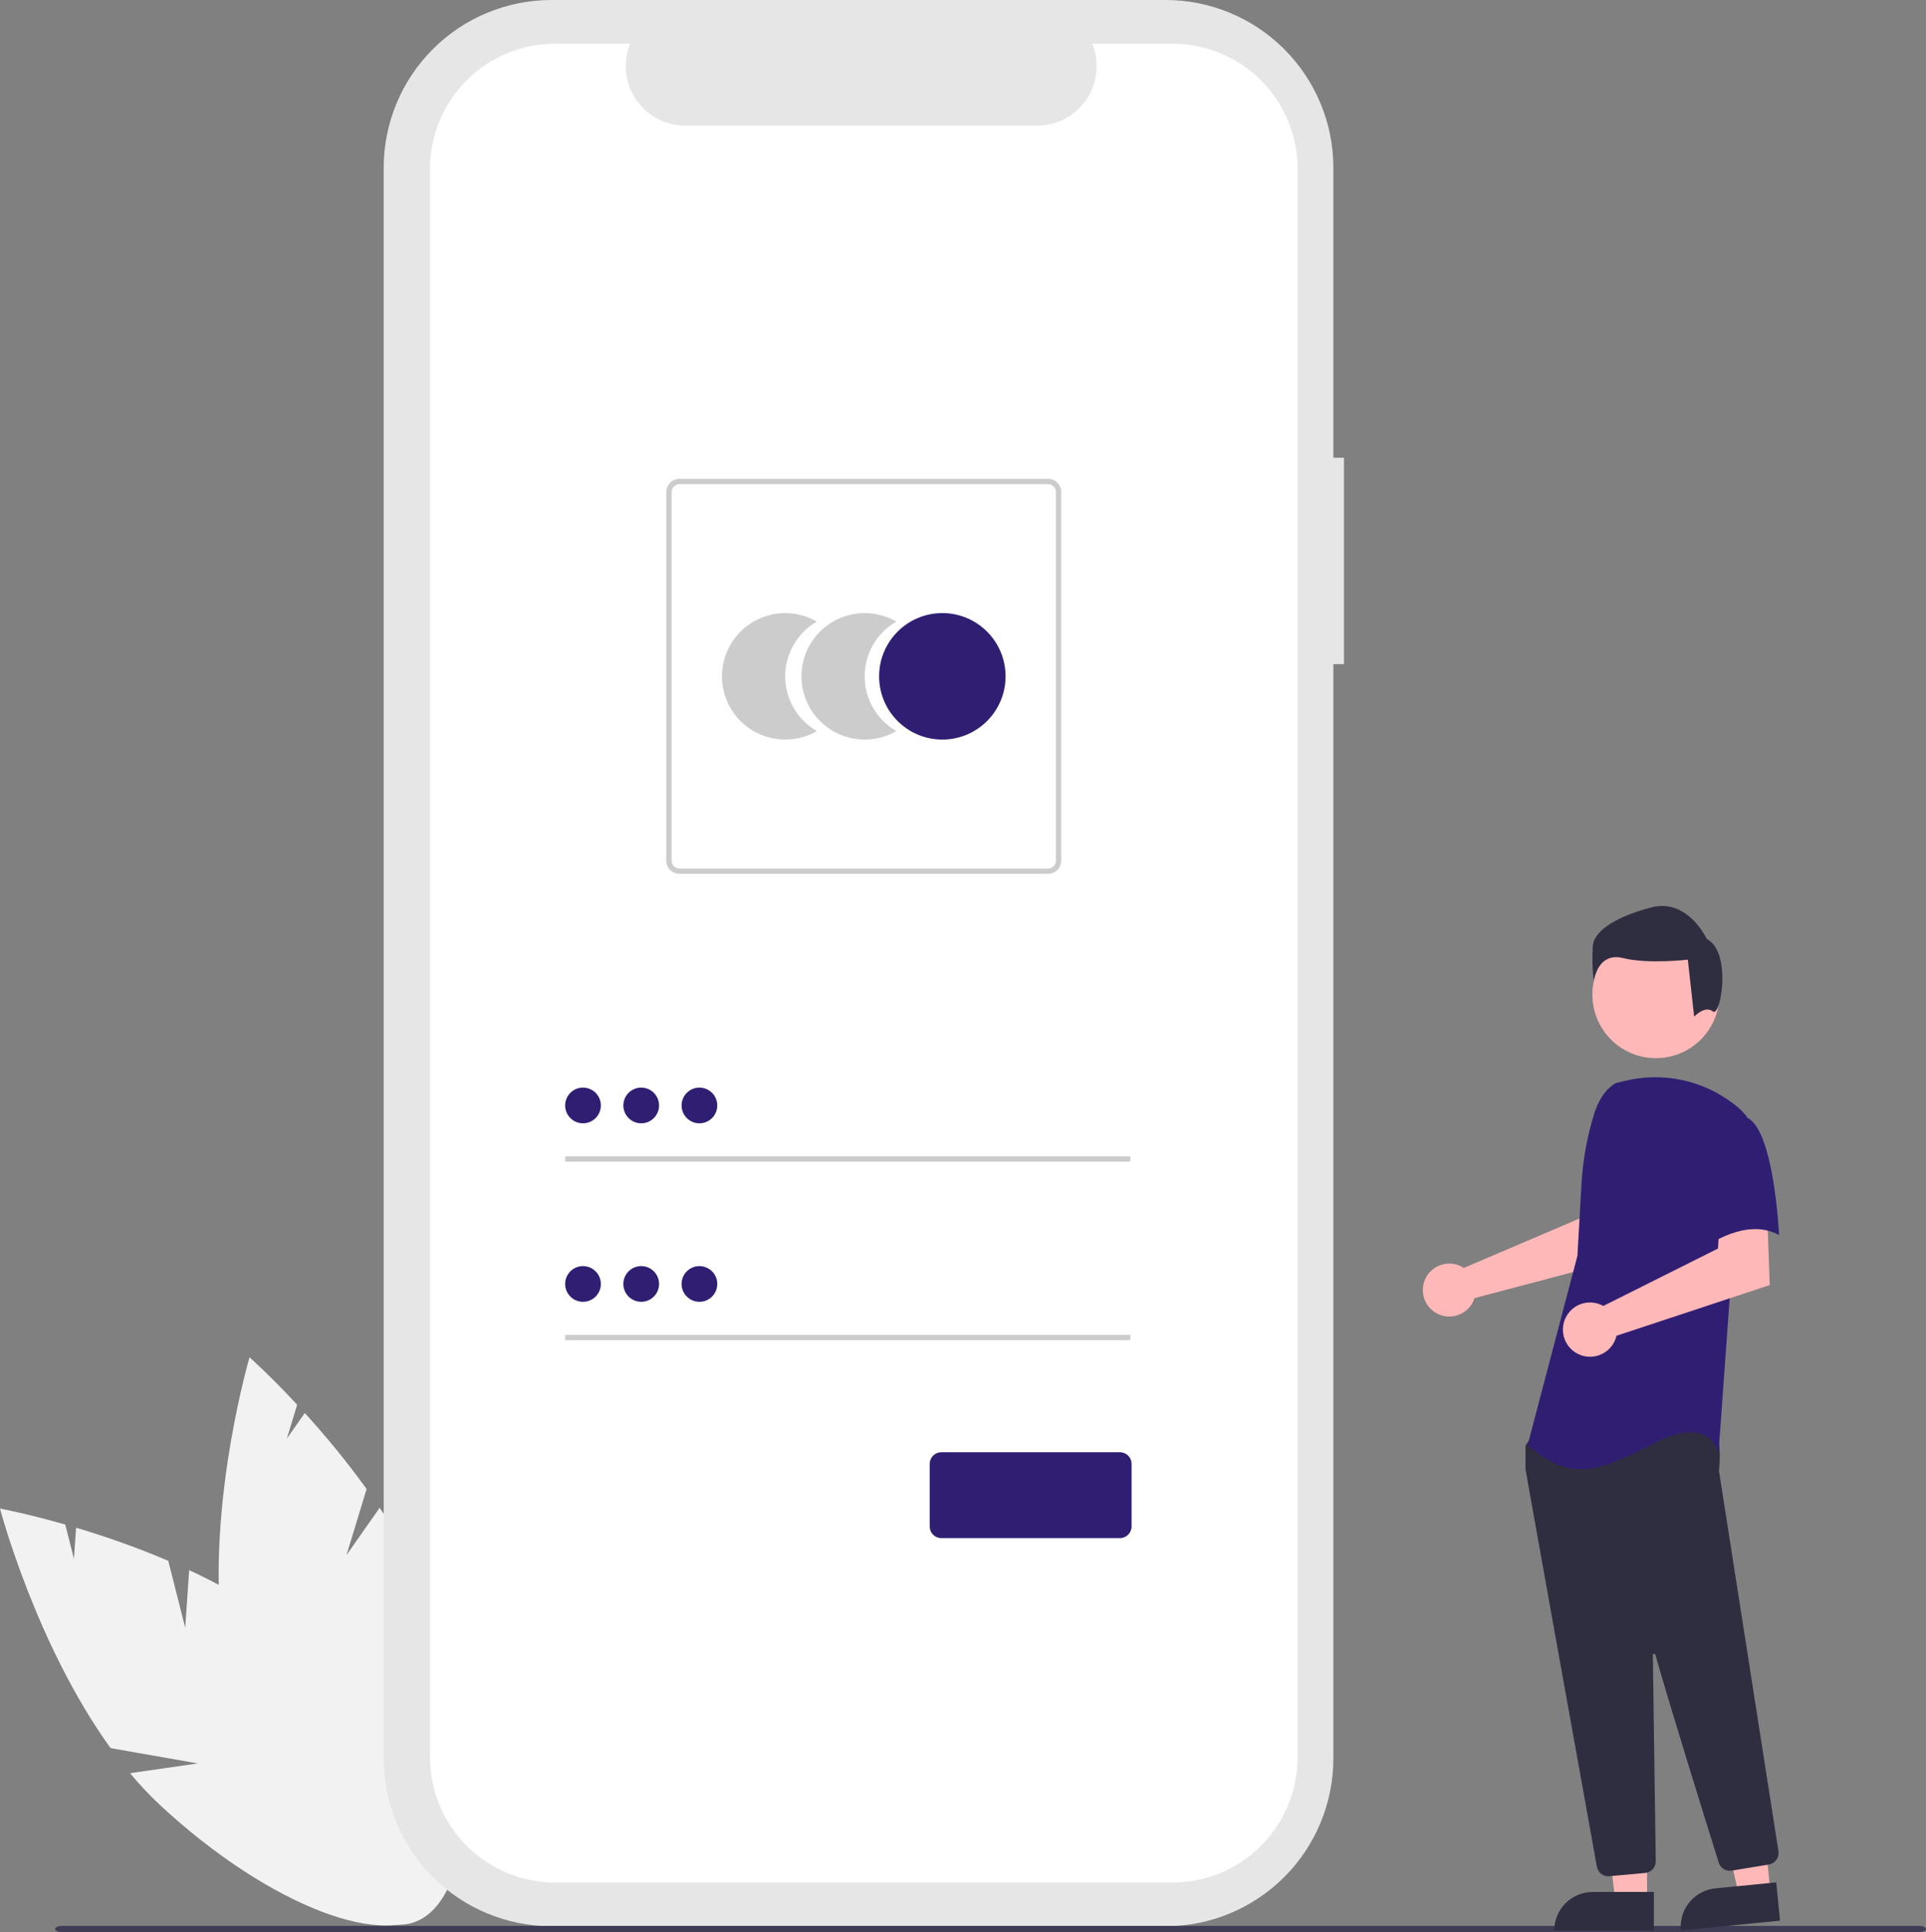 <svg width="303" height="304" viewBox="0 0 303 304" fill="none" xmlns="http://www.w3.org/2000/svg">
<rect x="0" y="0" width="303" height="304" fill="#808080" stroke="none"/>
<g clip-path="url(#clip0)">
<path d="M29.138 256.093L26.47 245.566C21.738 243.56 16.897 241.822 11.97 240.362L11.633 245.255L10.268 239.864C4.157 238.117 0 237.348 0 237.348C0 237.348 5.614 258.707 17.392 275.036L31.115 277.447L20.454 278.985C21.936 280.768 23.528 282.456 25.221 284.04C42.353 299.947 61.436 307.246 67.842 300.341C74.249 293.436 65.554 274.944 48.422 259.039C43.111 254.107 36.439 250.15 29.76 247.035L29.138 256.093Z" fill="#F2F2F2"/>
<path d="M54.517 244.658L57.672 234.266C54.659 230.103 51.413 226.112 47.95 222.315L45.133 226.329L46.749 221.008C42.42 216.354 39.259 213.547 39.259 213.547C39.259 213.547 33.029 234.734 34.673 254.802L45.174 263.962L35.252 259.766C35.599 262.059 36.09 264.328 36.722 266.559C43.168 289.035 55.732 305.149 64.784 302.551C73.836 299.954 75.948 279.628 69.502 257.152C67.504 250.184 63.837 243.347 59.73 237.227L54.517 244.658Z" fill="#F2F2F2"/>
<path d="M211.432 72.018H209.767V26.402C209.767 22.935 209.085 19.502 207.758 16.299C206.432 13.095 204.488 10.185 202.037 7.733C199.586 5.281 196.676 3.337 193.474 2.01C190.271 0.683 186.839 4.76837e-06 183.373 4.76837e-06H86.757C79.757 4.76837e-06 73.043 2.782 68.093 7.733C63.143 12.684 60.363 19.4 60.363 26.402V276.658C60.363 280.125 61.045 283.558 62.372 286.761C63.698 289.964 65.642 292.875 68.093 295.327C70.544 297.778 73.454 299.723 76.656 301.05C79.858 302.377 83.29 303.06 86.757 303.06H183.373C190.373 303.06 197.087 300.278 202.036 295.326C206.986 290.375 209.767 283.66 209.767 276.658V104.488H211.431L211.432 72.018Z" fill="#E6E6E6"/>
<path d="M184.438 6.866H171.828C172.408 8.289 172.629 9.832 172.472 11.36C172.315 12.888 171.785 14.355 170.929 15.63C170.072 16.904 168.915 17.949 167.56 18.671C166.204 19.394 164.692 19.771 163.156 19.771H107.806C106.27 19.771 104.758 19.393 103.403 18.671C102.048 17.949 100.891 16.904 100.034 15.629C99.177 14.354 98.647 12.888 98.491 11.36C98.334 9.832 98.555 8.289 99.135 6.866H87.356C82.129 6.866 77.115 8.944 73.419 12.641C69.722 16.339 67.645 21.354 67.645 26.583V276.475C67.645 281.704 69.722 286.719 73.419 290.417C77.115 294.115 82.129 296.192 87.356 296.192H184.438C189.666 296.192 194.679 294.115 198.376 290.417C202.072 286.719 204.149 281.704 204.149 276.475V26.583C204.149 21.354 202.072 16.339 198.376 12.641C194.679 8.944 189.666 6.866 184.438 6.866Z" fill="white"/>
<path d="M123.526 106.411C123.526 104.664 123.986 102.948 124.859 101.435C125.732 99.923 126.989 98.667 128.501 97.794C126.989 96.921 125.274 96.461 123.528 96.461C121.782 96.461 120.067 96.92 118.555 97.793C117.043 98.667 115.787 99.922 114.914 101.435C114.041 102.948 113.581 104.663 113.581 106.41C113.581 108.157 114.041 109.872 114.914 111.385C115.787 112.897 117.043 114.153 118.555 115.027C120.067 115.9 121.782 116.359 123.528 116.359C125.274 116.359 126.989 115.899 128.501 115.025C126.989 114.153 125.733 112.898 124.859 111.385C123.986 109.873 123.526 108.157 123.526 106.411Z" fill="#CCCCCC"/>
<path d="M136.03 106.411C136.03 104.664 136.489 102.948 137.363 101.435C138.236 99.923 139.492 98.667 141.005 97.794C139.493 96.921 137.778 96.461 136.032 96.461C134.286 96.461 132.571 96.92 131.058 97.793C129.546 98.667 128.29 99.922 127.417 101.435C126.544 102.948 126.085 104.663 126.085 106.41C126.085 108.157 126.544 109.872 127.417 111.385C128.29 112.897 129.546 114.153 131.058 115.027C132.571 115.9 134.286 116.359 136.032 116.359C137.778 116.359 139.493 115.899 141.005 115.025C139.492 114.153 138.236 112.898 137.363 111.385C136.49 109.873 136.03 108.157 136.03 106.411Z" fill="#CCCCCC"/>
<path d="M148.25 116.359C153.743 116.359 158.196 111.905 158.196 106.41C158.196 100.915 153.743 96.461 148.25 96.461C142.757 96.461 138.304 100.915 138.304 106.41C138.304 111.905 142.757 116.359 148.25 116.359Z" fill="#301E73"/>
<path d="M164.872 137.485H106.904C106.352 137.485 105.823 137.265 105.433 136.875C105.043 136.484 104.823 135.955 104.822 135.403V77.417C104.823 76.865 105.043 76.336 105.433 75.946C105.823 75.555 106.352 75.336 106.904 75.335H164.872C165.424 75.336 165.953 75.555 166.343 75.946C166.734 76.336 166.953 76.865 166.954 77.417V135.403C166.953 135.955 166.734 136.484 166.343 136.875C165.953 137.265 165.424 137.485 164.872 137.485ZM106.904 76.168C106.573 76.169 106.255 76.3 106.021 76.535C105.787 76.769 105.655 77.086 105.655 77.418V135.404C105.655 135.735 105.787 136.052 106.021 136.287C106.255 136.521 106.573 136.653 106.904 136.653H164.872C165.203 136.653 165.521 136.521 165.755 136.287C165.989 136.052 166.121 135.735 166.121 135.404V77.418C166.121 77.086 165.989 76.769 165.755 76.535C165.521 76.3 165.203 76.169 164.872 76.168H106.904Z" fill="#CCCCCC"/>
<path d="M177.816 181.934H88.91V182.767H177.816V181.934Z" fill="#CCCCCC"/>
<path d="M91.718 176.734C93.268 176.734 94.525 175.477 94.525 173.925C94.525 172.374 93.268 171.117 91.718 171.117C90.167 171.117 88.91 172.374 88.91 173.925C88.91 175.477 90.167 176.734 91.718 176.734Z" fill="#301E73"/>
<path d="M177.816 210.018H88.91V210.851H177.816V210.018Z" fill="#CCCCCC"/>
<path d="M91.718 204.818C93.268 204.818 94.525 203.561 94.525 202.01C94.525 200.459 93.268 199.201 91.718 199.201C90.167 199.201 88.91 200.459 88.91 202.01C88.91 203.561 90.167 204.818 91.718 204.818Z" fill="#301E73"/>
<path d="M176.189 241.999H148.092C147.607 241.999 147.141 241.805 146.798 241.462C146.455 241.119 146.262 240.653 146.261 240.168V230.317C146.262 229.832 146.455 229.366 146.798 229.023C147.141 228.68 147.607 228.487 148.092 228.486H176.189C176.674 228.487 177.139 228.68 177.482 229.023C177.826 229.366 178.019 229.832 178.019 230.317V240.168C178.019 240.653 177.826 241.119 177.482 241.462C177.139 241.805 176.674 241.999 176.189 241.999Z" fill="#301E73"/>
<path d="M100.876 176.734C102.427 176.734 103.684 175.477 103.684 173.925C103.684 172.374 102.427 171.117 100.876 171.117C99.325 171.117 98.068 172.374 98.068 173.925C98.068 175.477 99.325 176.734 100.876 176.734Z" fill="#301E73"/>
<path d="M110.035 176.734C111.585 176.734 112.842 175.477 112.842 173.925C112.842 172.374 111.585 171.117 110.035 171.117C108.484 171.117 107.227 172.374 107.227 173.925C107.227 175.477 108.484 176.734 110.035 176.734Z" fill="#301E73"/>
<path d="M100.876 204.818C102.427 204.818 103.684 203.561 103.684 202.01C103.684 200.459 102.427 199.201 100.876 199.201C99.325 199.201 98.068 200.459 98.068 202.01C98.068 203.561 99.325 204.818 100.876 204.818Z" fill="#301E73"/>
<path d="M110.035 204.818C111.585 204.818 112.842 203.561 112.842 202.01C112.842 200.459 111.585 199.201 110.035 199.201C108.484 199.201 107.227 200.459 107.227 202.01C107.227 203.561 108.484 204.818 110.035 204.818Z" fill="#301E73"/>
<path d="M301.868 304H9.796C9.17 304 8.664 303.778 8.664 303.504C8.664 303.231 9.17 303.008 9.796 303.008H301.868C302.493 303.008 303 303.231 303 303.504C303 303.778 302.493 304 301.868 304Z" fill="#3F3D56"/>
<path d="M229.707 199.171C229.907 199.263 230.099 199.37 230.281 199.492L248.527 191.702L249.178 186.894L256.468 186.849L256.038 197.876L231.956 204.247C231.905 204.414 231.844 204.579 231.774 204.739C231.425 205.482 230.865 206.105 230.164 206.531C229.463 206.957 228.651 207.166 227.831 207.132C227.012 207.098 226.22 206.823 225.556 206.34C224.893 205.858 224.386 205.19 224.101 204.421C223.815 203.651 223.763 202.815 223.951 202.016C224.14 201.217 224.56 200.492 225.159 199.931C225.758 199.37 226.509 198.999 227.318 198.863C228.127 198.728 228.959 198.835 229.707 199.171Z" fill="#FFB8B8"/>
<path d="M259.12 299.094H254.133L251.76 279.852L259.121 279.852L259.12 299.094Z" fill="#FFB8B8"/>
<path d="M250.57 297.669H260.188V303.726H244.514C244.514 302.12 245.152 300.579 246.288 299.443C247.424 298.307 248.964 297.669 250.57 297.669Z" fill="#2F2E41"/>
<path d="M278.516 297.685L273.553 298.174L269.305 279.257L276.63 278.535L278.516 297.685Z" fill="#FFB8B8"/>
<path d="M269.868 297.104L279.44 296.161L280.033 302.19L264.435 303.727C264.357 302.935 264.436 302.136 264.666 301.374C264.897 300.613 265.276 299.905 265.78 299.29C266.285 298.675 266.905 298.165 267.607 297.79C268.308 297.415 269.076 297.182 269.868 297.104Z" fill="#2F2E41"/>
<path d="M260.508 166.485C266.026 166.485 270.499 162.01 270.499 156.49C270.499 150.971 266.026 146.496 260.508 146.496C254.99 146.496 250.517 150.971 250.517 156.49C250.517 162.01 254.99 166.485 260.508 166.485Z" fill="#FFB8B8"/>
<path d="M253.018 295.203C252.59 295.204 252.174 295.054 251.846 294.778C251.517 294.503 251.296 294.121 251.222 293.698C248.641 279.364 240.203 232.496 240.001 231.197C239.997 231.167 239.995 231.137 239.995 231.107V227.612C239.994 227.485 240.034 227.361 240.108 227.258L241.223 225.696C241.276 225.621 241.346 225.559 241.426 225.515C241.507 225.471 241.596 225.446 241.688 225.442C248.043 225.144 268.856 224.27 269.861 225.527C270.871 226.79 270.514 230.616 270.432 231.37L270.436 231.449L279.787 291.264C279.86 291.741 279.742 292.228 279.46 292.619C279.177 293.01 278.751 293.274 278.276 293.353L272.435 294.316C272 294.386 271.555 294.297 271.18 294.066C270.805 293.835 270.525 293.477 270.391 293.057C268.585 287.284 262.528 267.862 260.429 260.346C260.416 260.299 260.386 260.258 260.345 260.231C260.303 260.203 260.254 260.192 260.205 260.199C260.156 260.206 260.111 260.231 260.079 260.268C260.047 260.306 260.03 260.354 260.03 260.403C260.135 267.567 260.389 285.845 260.476 292.158L260.485 292.838C260.489 293.298 260.32 293.743 260.012 294.085C259.704 294.426 259.279 294.64 258.821 294.683L253.189 295.195C253.132 295.2 253.075 295.203 253.018 295.203Z" fill="#2F2E41"/>
<path d="M254.167 170.415C252.423 171.451 251.38 173.357 250.781 175.296C249.673 178.885 249.006 182.596 248.795 186.347L248.162 197.578L240.329 227.353C247.118 233.099 251.034 231.793 260.173 227.093C269.311 222.393 270.355 228.66 270.355 228.66L272.183 203.326L274.794 175.642C274.208 174.936 273.545 174.298 272.816 173.74C270.403 171.863 267.595 170.558 264.604 169.924C261.614 169.29 258.518 169.343 255.551 170.08L254.167 170.415Z" fill="#301E73"/>
<path d="M251.623 205.185C251.834 205.264 252.038 205.36 252.233 205.471L270.274 196.439L270.573 191.545L278.015 191.032L278.414 202.187L254.305 210.162C254.108 211.007 253.659 211.771 253.017 212.354C252.375 212.937 251.571 213.311 250.712 213.426C249.852 213.54 248.978 213.391 248.206 212.996C247.434 212.602 246.8 211.982 246.389 211.219C245.977 210.455 245.808 209.585 245.903 208.723C245.999 207.861 246.354 207.048 246.922 206.393C247.49 205.738 248.244 205.272 249.084 205.056C249.924 204.84 250.809 204.885 251.623 205.185Z" fill="#FFB8B8"/>
<path d="M274.663 175.769C279.102 177.336 279.884 194.314 279.884 194.314C274.662 191.441 268.395 196.142 268.395 196.142C268.395 196.142 267.09 191.702 265.523 185.956C265.05 184.34 264.994 182.63 265.359 180.986C265.724 179.342 266.499 177.817 267.612 176.553C267.612 176.553 270.225 174.201 274.663 175.769Z" fill="#301E73"/>
<path d="M269.467 159.134C268.222 158.137 266.524 159.948 266.524 159.948L265.528 150.982C265.528 150.982 259.303 151.728 255.32 150.733C251.336 149.739 250.714 154.345 250.714 154.345C250.508 152.484 250.467 150.609 250.589 148.741C250.838 146.5 254.075 144.258 259.801 142.764C265.528 141.269 268.515 147.745 268.515 147.745C272.499 149.737 270.712 160.13 269.467 159.134Z" fill="#2F2E41"/>
</g>
<defs>
<clipPath id="clip0">
<rect width="303" height="304" fill="white"/>
</clipPath>
</defs>
</svg>
